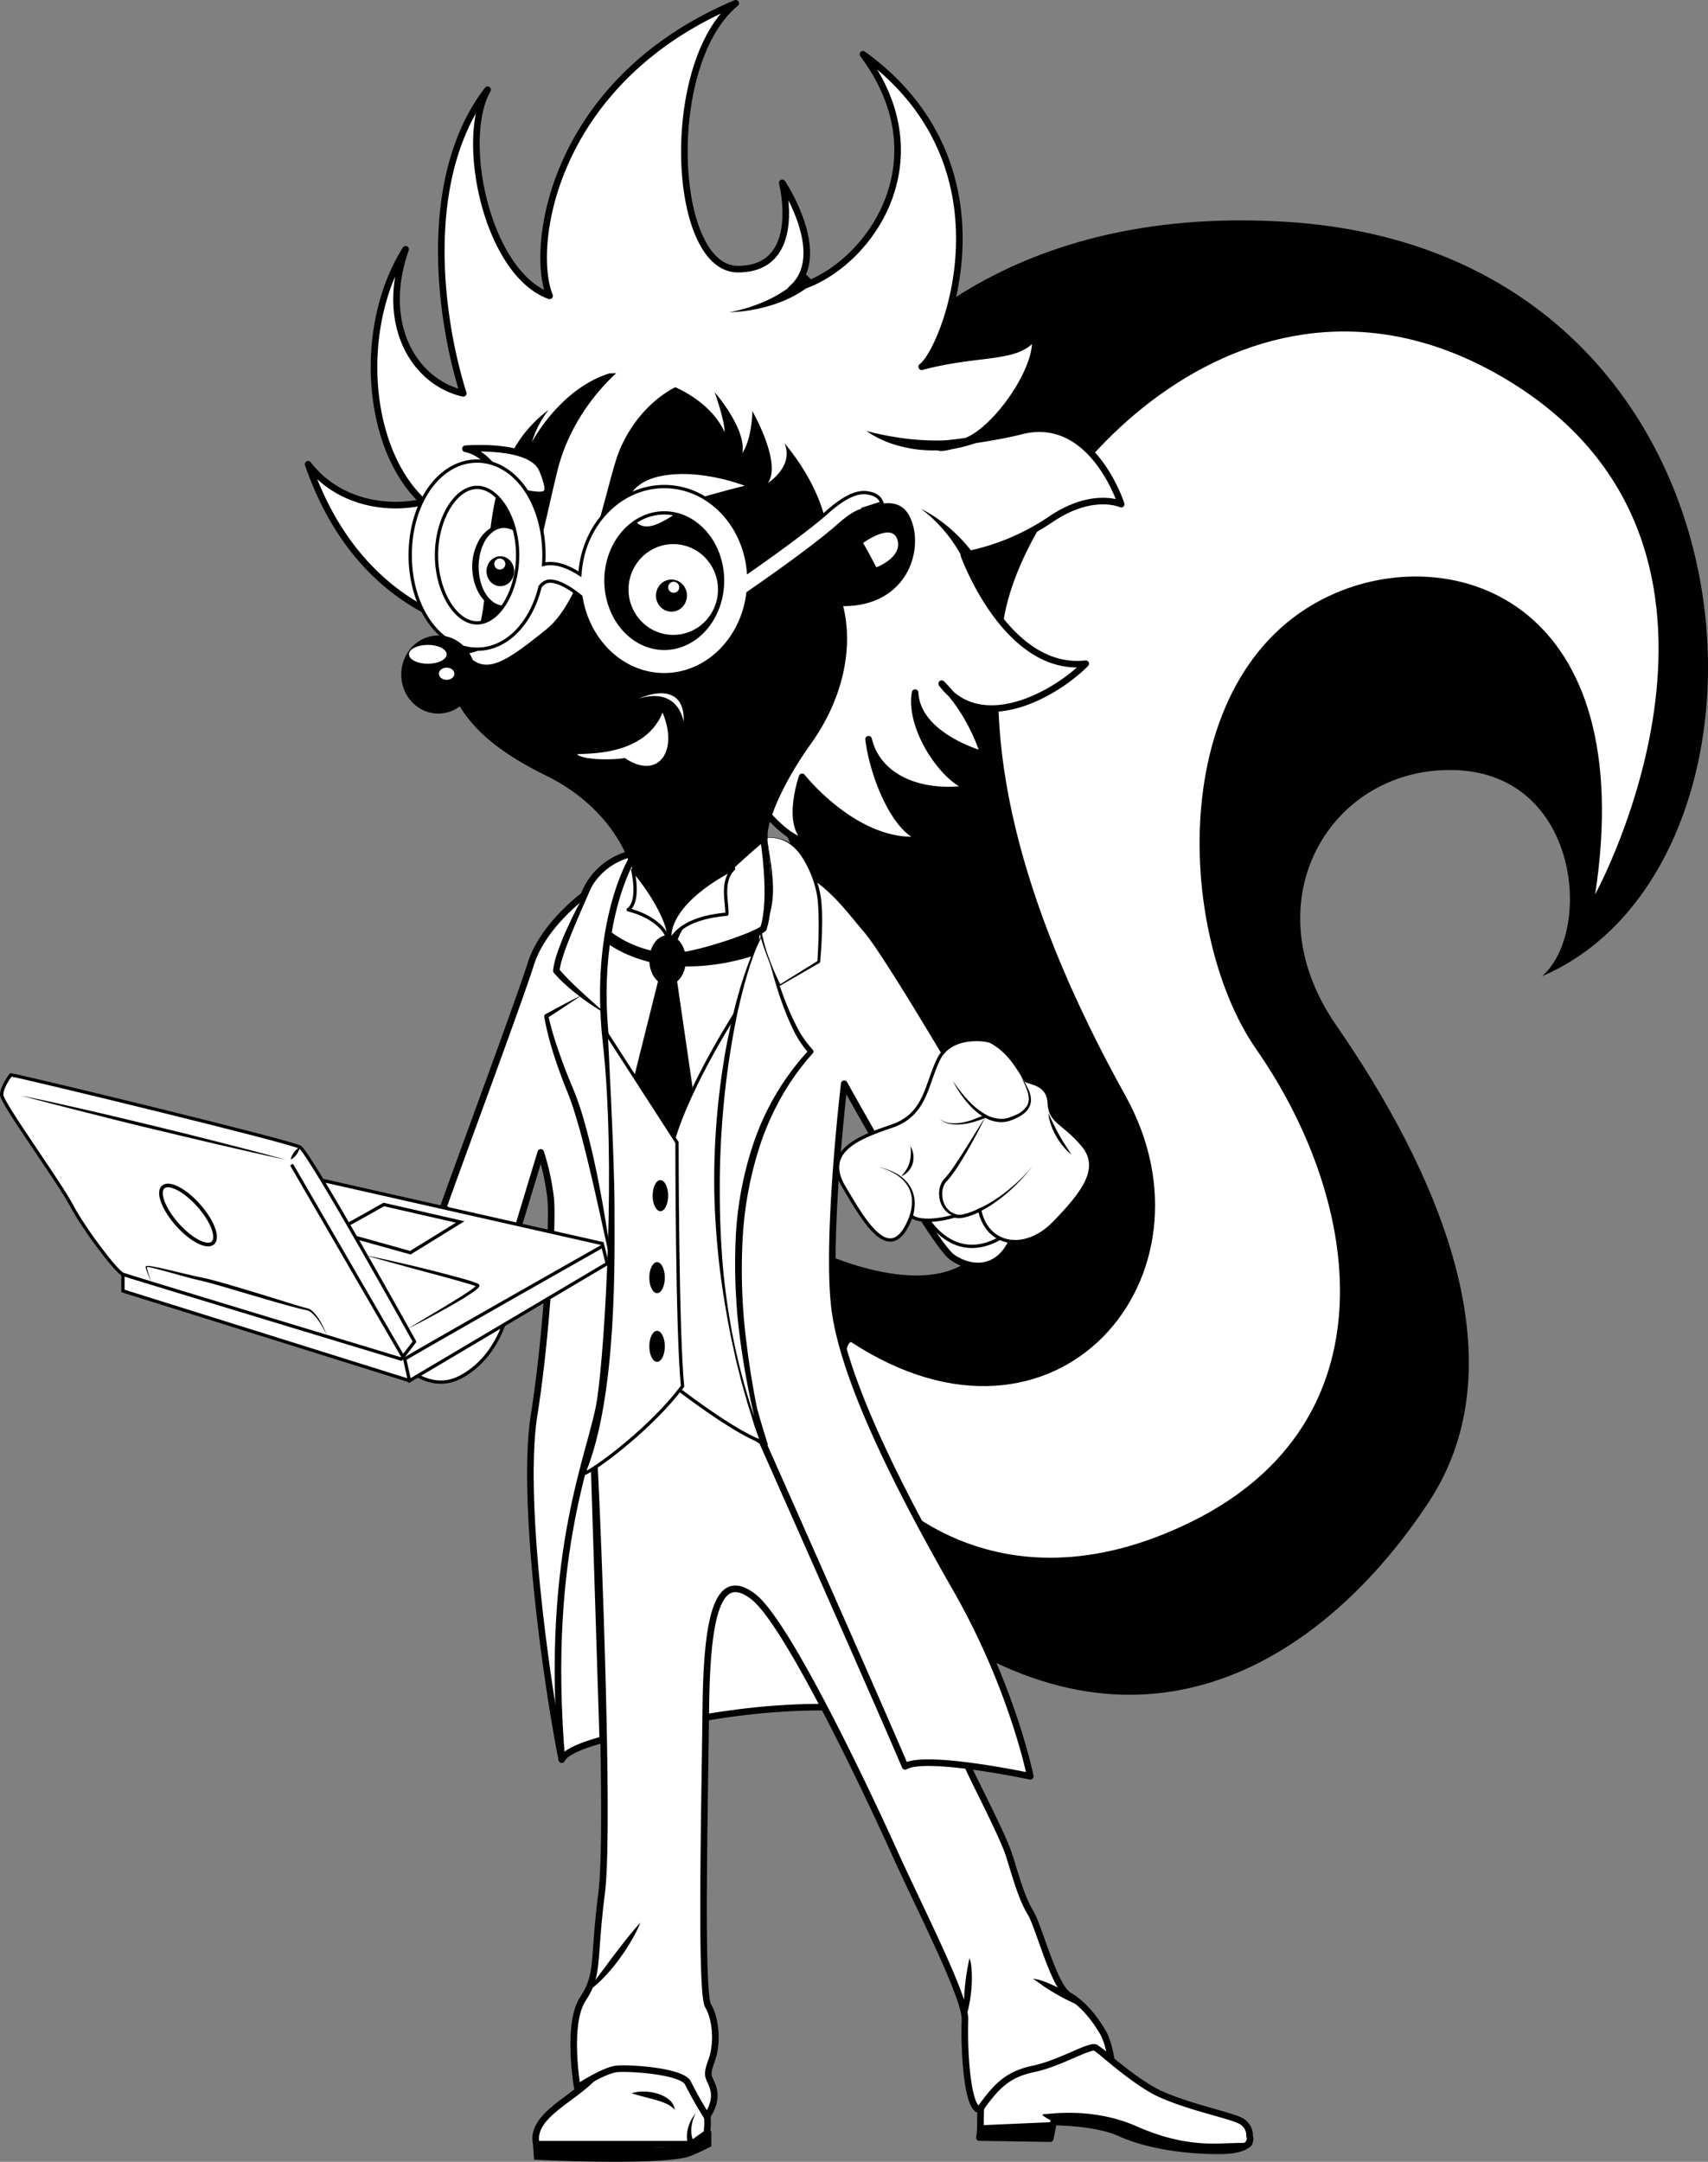 <svg id="Layer_1" data-name="Layer 1" xmlns="http://www.w3.org/2000/svg" viewBox="0 0 760.13 961.63"><rect x="0" y="0" width="760.13" height="961.63" fill="#808080" stroke="none"/><defs><style>.cls-1{fill:#010101;}.cls-2,.cls-3,.cls-4,.cls-6,.cls-8{fill:#fff;}.cls-3,.cls-4,.cls-5,.cls-6,.cls-7,.cls-8{stroke:#010101;}.cls-3,.cls-4,.cls-5,.cls-8{stroke-linejoin:round;}.cls-3,.cls-5{stroke-width:2.93px;}.cls-4,.cls-6,.cls-7{stroke-width:1.47px;}.cls-5,.cls-7{fill:none;}.cls-6,.cls-7{stroke-miterlimit:10;}.cls-8{stroke-width:1.63px;}</style></defs><path class="cls-1" d="M516.1,613.79s57.18,28.59,76.9-3-43-114.36-73.94-155.76C446.11,357.47,505.26,139.6,732,157.34c213,17.75,225.76,284.91,108.45,335.19,22.67-19.72,16.76-89.71-38.45-91.68s-91.73,57.77-53.24,113.37c44.36,64.08,82.81,148.86,41.41,212s-117.32,120.27-212,61.12S516.1,613.79,516.1,613.79Z" transform="translate(-154.18 -58.28)"/><path class="cls-2" d="M864.11,456.06s83.79-152.81-37.47-227.74c-115.78-71.54-215.9,44.37-225.76,105.49s9.86,132.1,54.23,212S624.54,715.33,532.86,655.2c-8.87,4.93,11.83,63.09,11.83,63.09s50.28,61.12,140,16.76,75.91-142,28.59-210C677.13,473.11,672.46,354.48,748.76,322,802,299.3,883.82,325.92,864.11,456.06Z" transform="translate(-154.18 -58.28)"/><path class="cls-3" d="M383,340.71s-65.07,1-91.68-75.91c12.81,16.76,34.5,20.7,51.26,16.76C317,257.9,313,203.68,334.7,169.17c-11.83,33.52,3.95,59.15,25.64,64.08-10.85-34.5-18.74-96.61,10.84-135.06-12.82,22.68,0,81.83,27.6,91.69-8.87-21.69,1-95.63,82.82-130.14C449.06,86.36,453,178,482.58,178S502.3,139.6,502.3,139.6s21.69,32.53,3.94,47.32c30.56-5.92,69.5-54.22,32-104.5,69.5,50.28,36,132.1,26.13,139,25.63-6.9,43.37-3,50.28-13.8,2.95,12.82-16.76,42.39-31.55,47.32s-10.85,1-10.85,1S592.85,254,608.77,250c31.55-7.88,44.36,32.54,44.36,32.54s-12.81-5.92-31.54,6.9a103.11,103.11,0,0,1-38.45,15.77s18.73,52.25,54.22,48.31c-14.79,14.78-47.32,31.54-64.08,8.87C587.08,376.2,592,394,592,394s-29.57-7.89-30.56-27.61c-3,16.76,14.79,41.41,25.63,42.39-23.66,3.95-42.39-4.93-46.33-21.68,2,16.75,12.81,43.37,25.63,44.36-29.58,4.93-55.21-27.61-55.21-27.61s-7.89,22.68,3,28.59c-12.82,1-31.55-29.57-31.55-29.57Z" transform="translate(-154.18 -58.28)"/><path class="cls-1" d="M539.76,250a140.2,140.2,0,0,0,14.3,2.94,107.08,107.08,0,0,0,14.25,1.24l1.79.06c.59,0,1.18,0,1.78,0,1.18,0,2.37,0,3.56-.07,2.37-.21,4.76-.26,7.12-.63,4.8-.44,9.46-1.59,14.38-2.51a46.66,46.66,0,0,1-13.74,5.91,56.23,56.23,0,0,1-7.43,1.39,61.57,61.57,0,0,1-7.56.29,56.65,56.65,0,0,1-14.89-2.28A45.12,45.12,0,0,1,539.76,250Z" transform="translate(-154.18 -58.28)"/><path class="cls-1" d="M478.74,197.17a65.53,65.53,0,0,0,9.53-2.42,69.67,69.67,0,0,0,9-3.7,53.44,53.44,0,0,0,8.16-5,43.53,43.53,0,0,0,6.79-6.33l4.18,4.11a48.66,48.66,0,0,1-8.62,5.94,55.89,55.89,0,0,1-9.4,4,71.16,71.16,0,0,1-9.75,2.41A66.17,66.17,0,0,1,478.74,197.17Z" transform="translate(-154.18 -58.28)"/><path class="cls-1" d="M564,284.61A51.29,51.29,0,0,1,571.4,289a68.78,68.78,0,0,1,12.92,11.7,71.94,71.94,0,0,1,5.34,7.1l-5.16,2.79a65.46,65.46,0,0,0-3.75-7.31,63.12,63.12,0,0,0-4.69-6.87,65.1,65.1,0,0,0-5.6-6.28A50.14,50.14,0,0,0,564,284.61Z" transform="translate(-154.18 -58.28)"/><path class="cls-3" d="M392.87,1012.08h69l6.9-4.93s3-18.74-9.86-24.65-34.19-7.68-39.93-1C410.12,991.87,389.91,999.26,392.87,1012.08Z" transform="translate(-154.18 -58.28)"/><path class="cls-1" d="M463.85,998.27a17.68,17.68,0,0,0-2,6.81,12.31,12.31,0,0,0,.22,3.39,10.81,10.81,0,0,0,1.13,3l-2.7,1.15a13.28,13.28,0,0,1-.62-4,14,14,0,0,1,.53-3.84,17.64,17.64,0,0,1,1.39-3.49A18.09,18.09,0,0,1,463.85,998.27Z" transform="translate(-154.18 -58.28)"/><path class="cls-1" d="M391.39,1012.08l.49,6.9s51.29,2.64,67.53-1c3-.67,11.34-4.93,11.34-4.93v-6.9s-16.76,9.86-27.6,6.9S391.39,1012.08,391.39,1012.08Z" transform="translate(-154.18 -58.28)"/><path class="cls-1" d="M435.26,989.4a17.66,17.66,0,0,1,5.53-.74,21.77,21.77,0,0,1,5.53.78,15.21,15.21,0,0,1,5.17,2.47,7,7,0,0,1,3,4.88,11.73,11.73,0,0,0-4.19-2.91,38.6,38.6,0,0,0-4.76-1.62c-1.65-.46-3.33-.87-5-1.32S437,990,435.26,989.4Z" transform="translate(-154.18 -58.28)"/><path class="cls-3" d="M593,983.49c-1.44,1.43-2.47,11.33-2.47,17.74s-.49,7.89-.49,7.89l31.55.49,1.48-7.39s18.73,0,29.57,4.93,27.11,7.88,43.87,7.88,13.8-6.41,13.8-6.41a7.33,7.33,0,0,0-3.94-6.9c-4.44-2.46-22.18-5.91-35.49-11.83s-34-25.63-34-25.63S596.94,979.54,593,983.49Z" transform="translate(-154.18 -58.28)"/><path class="cls-1" d="M623.07,1002.22s-19.15.86-32.57,1.44a24.47,24.47,0,0,1-.46,5.46l31.55.49Z" transform="translate(-154.18 -58.28)"/><path class="cls-1" d="M700,1014.54c12.83,0,10.59-1.87,11.83-3-.62-.29-4.6,0-7.39,0-7.89,0-22.18,2.47-44.37-7.39-19.66-8.74-38.94-5.42-41.4-5.42s4.44,3.45,4.44,3.45,18.73,0,29.57,4.93S683.2,1014.54,700,1014.54Z" transform="translate(-154.18 -58.28)"/><path class="cls-3" d="M453,825.26s62.6-15.28,110.9-2.47c-45.84-50.28-61.61-84.78-83.79-80.35S453,825.26,453,825.26Z" transform="translate(-154.18 -58.28)"/><path class="cls-3" d="M418.5,707.45c.49,2.46,7.4,161.68,3.45,192.73s-1,36-8.38,47.32-2.46,39.44-2.46,39.44,11.83-7.89,17.74-8.38,29.09,1,31.55,6.4a167.34,167.34,0,0,0,8.38,14.79s4.44-5.91,3-11.83-3.95-4.93-1-12.81,2-18.74-1.48-24.65-1.48-89.71-1-132.6,5.91-61.12,21.19-49.29,51.27,88.23,62.6,113.37,32,65.07,31.55,74.93.49,38.94,6.41,39.92c7.39-10.35,12.32-15.77,24.15-18.23s25.14-10.85,27.61-9.37a67.94,67.94,0,0,1,6.9,5.42s-1-7.88-4-12.81S636.87,950,630,946s-13.31-30.56-17.26-37-6.4-15.77-9.36-25.14-15.78-33.51-18.24-39.43S494.9,681.82,493.92,680.34s-15.28-20.71-17.25-20.71S429.84,672,429.84,672Z" transform="translate(-154.18 -58.28)"/><path class="cls-1" d="M439.2,913.49a63.64,63.64,0,0,1-4.52,8.86,90.81,90.81,0,0,1-5.53,8.22,75,75,0,0,1-6.45,7.57,41.92,41.92,0,0,1-7.65,6.4l11.76-15.73c2-2.6,3.95-5.2,6-7.76S436.93,915.94,439.2,913.49Z" transform="translate(-154.18 -58.28)"/><path class="cls-1" d="M585.6,929.26a12.87,12.87,0,0,1,.82,3.48c.12,1.17.23,2.34.26,3.51a62.09,62.09,0,0,1-.2,7,64.12,64.12,0,0,1-1,6.89,40.4,40.4,0,0,1-1.89,6.77,47.42,47.42,0,0,1-.4-7c0-2.32.13-4.62.33-6.91s.47-4.57.82-6.85c.18-1.14.4-2.28.6-3.41S585.48,930.44,585.6,929.26Z" transform="translate(-154.18 -58.28)"/><path class="cls-1" d="M613.88,938.52a12.57,12.57,0,0,1,3.51.69c1.12.37,2.23.75,3.3,1.2a61.5,61.5,0,0,1,6.27,3.05,63,63,0,0,1,5.88,3.7,40.35,40.35,0,0,1,5.4,4.51,47.17,47.17,0,0,1-6.55-2.51c-2.11-1-4.15-2-6.16-3.14s-4-2.31-5.91-3.57c-1-.63-1.91-1.3-2.86-2S614.9,939.12,613.88,938.52Z" transform="translate(-154.18 -58.28)"/><path class="cls-4" d="M325.34,657.17c1.48,1,16.26,22.67,33.52,13.8s21.19-29.08,21.19-29.08Z" transform="translate(-154.18 -58.28)"/><path class="cls-3" d="M351.46,595.55c.5-2.46,33.52-91.19,38.94-108.44s23.66-30.56,23.66-30.56,4.93-16.27,24.65-19.23,45.35-3.45,64.57,3.95S530.4,461,539.76,471.83s45.35,72.46,45.35,72.46,25.14,54.22,19.22,66.54-17.25,12.82-26.12,6.9-48.31-77.38-48.31-77.38-7.88,66.54-4.43,98.58,29.08,82.32,54.22,126.19,33,83.3,33,83.3S566.38,838.57,557,844c-16.26-38-63.58-144.43-63.58-144.43L454,672,418.5,707.45l3.94,124.71s-16.26,3.94-18.23,8.87c-6.9-34.5-18.24-115.84-12.33-153.3s8.38-85.77,7.4-96.12a107.89,107.89,0,0,0-4.44-20.7L382,613.3Z" transform="translate(-154.18 -58.28)"/><path class="cls-1" d="M420.47,445.7c-3.16,7.44-6.48,14.77-9.6,22.17-1.59,3.67-3.07,7.4-4.5,11.12-.7,1.86-1.35,3.74-1.92,5.62a30.66,30.66,0,0,0-1.28,5.58l-.33-1c1.53,1.82,3.17,3.58,4.87,5.3s3.47,3.38,5.26,5c3.58,3.31,7.27,6.53,10.95,9.81-2.15-1.2-4.24-2.51-6.29-3.88s-4.06-2.81-6-4.32-3.88-3.07-5.71-4.75a59.31,59.31,0,0,1-5.27-5.36h0a1.36,1.36,0,0,1-.31-1c.48-4.36,1.94-8.15,3.39-12s3.18-7.47,4.92-11.13,3.65-7.21,5.62-10.74S418.26,449.09,420.47,445.7Z" transform="translate(-154.18 -58.28)"/><path class="cls-1" d="M426.88,624.14l-6.35-28.78c-2.13-9.58-4.34-19.14-6.78-28.62q-1.81-7.12-4-14.1-1.08-3.5-2.37-6.88c-.86-2.23-1.87-4.54-2.72-6.84-3.48-9.26-6.6-18.64-8.29-28.5v0a.89.89,0,0,1,.45-.92q4-2.21,8.08-4.36t8.17-4.21q-3.78,2.63-7.61,5.16c-2.55,1.69-5.12,3.35-7.69,5l.45-.95a128.66,128.66,0,0,0,4,14q2.31,6.95,5.08,13.74l2.79,6.82q1.37,3.49,2.49,7c1.52,4.72,2.76,9.5,4,14.28,2.36,9.57,4.3,19.23,6,28.91S425.76,614.37,426.88,624.14Z" transform="translate(-154.18 -58.28)"/><path class="cls-5" d="M435.26,440.77S418,469.36,423.92,522.11s1,134.07-2.46,158.23-25.14,66-17.25,160.69" transform="translate(-154.18 -58.28)"/><path class="cls-1" d="M361.81,344.65s4.93,4.93,7.89-19.71,0-63.1,28.59-84.29a44.41,44.41,0,0,0-7.39,14.29s12.32-23.66,34.5-30.56c14.79-1,42.39,6.9,51.27,26.13,0-5.43-4.44-17.75-4.44-17.75s14.29,16.27,12.32,27.11C489,253,489,241.14,489,241.14s13.31,23.17,6.9,32c0,0,11.83-7.39,7.39-17.75C518.07,273.18,522,289,522.51,295.85,531.38,288,552.08,274.17,559,288s-.49,39.92-29.57,39.92c4.44,17.75.49,40.42-14.3,61.13s-20.21,37.46-19.22,41.9c-11.34,8.38-42.39,43.87-42.39,43.87l-19.23-32.54s-6.9-24.15-37-38.94-37-27.6-41.9-37S361.81,344.65,361.81,344.65Z" transform="translate(-154.18 -58.28)"/><path class="cls-2" d="M440.68,215c-2,.5-30.07,18.74-38.45,52.75s-14.29,77.39-40.42,81.33c8.38,10.35,18.24,3,35.5-10.84s25.13-56.69,31.05-75.42,22.18-34.51,39.43-36.48" transform="translate(-154.18 -58.28)"/><path class="cls-2" d="M538.28,299.8c1,1.48,5.92,10.84,5.92,10.84s11.83-4.43,9.36-12.32S538.28,299.8,538.28,299.8Z" transform="translate(-154.18 -58.28)"/><ellipse class="cls-2" cx="223.91" cy="252.12" rx="12.32" ry="17.99"/><path class="cls-1" d="M390.4,310.4a26,26,0,0,1-.65,6,22.14,22.14,0,0,1-2,5.66,15.1,15.1,0,0,1-3.81,4.76,10.14,10.14,0,0,1-5.83,2.34,10.39,10.39,0,0,1-6.17-1.87,15.34,15.34,0,0,1-4.38-4.7,21.9,21.9,0,0,1-2.44-5.88,28.2,28.2,0,0,1-.8-6.27,24,24,0,0,1,3.23-12.16,15.26,15.26,0,0,1,4.38-4.71,10.37,10.37,0,0,1,6.18-1.86,10.17,10.17,0,0,1,5.83,2.33,15.11,15.11,0,0,1,3.81,4.77,22.1,22.1,0,0,1,2,5.67A26.48,26.48,0,0,1,390.4,310.4Zm0,0a26.33,26.33,0,0,0-.75-5.94,20.53,20.53,0,0,0-2.29-5.49,13.72,13.72,0,0,0-4-4.25,8.86,8.86,0,0,0-5.3-1.58,8.69,8.69,0,0,0-4.95,2.05,13.72,13.72,0,0,0-3.41,4.31,20.77,20.77,0,0,0-1.88,5.28,25.74,25.74,0,0,0-.62,5.62,25.11,25.11,0,0,0,.61,5.61,20.48,20.48,0,0,0,1.89,5.29,13.66,13.66,0,0,0,3.4,4.31,8.74,8.74,0,0,0,5,2.05,8.89,8.89,0,0,0,5.31-1.58,13.85,13.85,0,0,0,4-4.26,20.21,20.21,0,0,0,2.29-5.49A26.32,26.32,0,0,0,390.4,310.4Z" transform="translate(-154.18 -58.28)"/><ellipse class="cls-2" cx="298.58" cy="262.22" rx="20.95" ry="21.2"/><path class="cls-1" d="M473.71,320.5a22.44,22.44,0,0,1-5.89,15.14,21.78,21.78,0,0,1-31.19,1.05,22.49,22.49,0,0,1,0-32.39,21.79,21.79,0,0,1,31.2,1.06A22.44,22.44,0,0,1,473.71,320.5Zm0,0a20.41,20.41,0,0,0-6.3-14.74,20.15,20.15,0,0,0-6.84-4.25,19.73,19.73,0,0,0-21.38,5.31,20.33,20.33,0,0,0,0,27.37,19.7,19.7,0,0,0,28.23,1.05A20.41,20.41,0,0,0,473.71,320.5Z" transform="translate(-154.18 -58.28)"/><ellipse class="cls-1" cx="222.67" cy="254.09" rx="6.16" ry="6.65"/><ellipse class="cls-1" cx="298.83" cy="264.94" rx="6.9" ry="7.15"/><path class="cls-3" d="M361.32,257.9s29.41-2.54,34.24,9.38,2.33,12.19-8.09,10.33S374.07,260.56,361.32,257.9Z" transform="translate(-154.18 -58.28)"/><path class="cls-3" d="M490.47,274.66s-20.7-9.37-40.42-6.41S428.36,286,437.23,292.4s22.18-9.36,32.54-12.32S490.47,274.66,490.47,274.66Z" transform="translate(-154.18 -58.28)"/><path class="cls-6" d="M538.44,284.64l8.22-2.59c-1-3-3.46-4.11-6.68-4.56-4.67-.65-10.4,2.15-17.6,8.55-8.7,7.73-25.14,19.48-35.12,26.45-1.84-21.17-17.93-37.77-37.46-37.77-19.9,0-36.2,17.26-37.52,39-5.9-3.8-11-5.33-15.54-4.53-.23,0-.41.12-.63.16.1-1.36.15-2.73.15-4.13,0-23.46-13.07-41.84-29.76-41.84s-29.76,18.38-29.76,41.84,13.07,41.84,29.76,41.84c13.13,0,24-11.4,28-27.67a5.56,5.56,0,0,1,3.55-2.52c2-.36,6.5.21,14.66,6.82,3.06,19.67,18.49,34.7,37.06,34.7,19.06,0,34.81-15.82,37.28-36.26,8.63-5.95,29.79-20.75,40.49-30.26,8.39-7.46,11.41-6.64,11.44-6.63S538.76,285.14,538.44,284.64ZM366.5,335.35c-9.62,0-18.06-14.08-18.06-30.13s8.44-30.13,18.06-30.13,18.05,14.08,18.05,30.13S376.11,335.35,366.5,335.35Zm83.3,11.34c-14.3,0-25.94-13.52-25.94-30.13s11.64-30.13,25.94-30.13,25.94,13.51,25.94,30.13S464.11,346.69,449.8,346.69Z" transform="translate(-154.18 -58.28)"/><ellipse class="cls-1" cx="195.07" cy="300.05" rx="16.51" ry="17.38"/><ellipse class="cls-2" cx="190.39" cy="291.06" rx="8.38" ry="4.19"/><ellipse class="cls-2" cx="198.77" cy="299.69" rx="3.45" ry="2.71"/><path class="cls-2" d="M411.11,394c-1.8-1.28,29.08,2.95,37.95-18.73,7.4,17.74-2.46,30.06-16.76,20.21C426.88,396.41,414.56,396.41,411.11,394Z" transform="translate(-154.18 -58.28)"/><path class="cls-2" d="M437.73,369.3s16.75-6.9,20.7,9.86C458.92,367.82,451.53,363.39,437.73,369.3Z" transform="translate(-154.18 -58.28)"/><circle class="cls-2" cx="299.82" cy="261.24" r="2.46"/><circle class="cls-2" cx="222.43" cy="250.89" r="2.46"/><path class="cls-1" d="M424.91,471.83s25.14,23.66,67.53,1c-1.48,9.37.49,9.37.49,9.37s-38.45,15.77-68-3.94C422.94,477.25,424.91,471.83,424.91,471.83Z" transform="translate(-154.18 -58.28)"/><path class="cls-4" d="M435.75,445.21s3.45,13.8-2,17.75c9.86,2.46,17.25,8.38,17.75,13.8C453.5,470.35,443.64,454.08,435.75,445.21Z" transform="translate(-154.18 -58.28)"/><polygon class="cls-1" points="293.9 432.28 282.07 479.61 300.8 510.66 308.2 483.55 300.8 432.78 293.9 432.28"/><path class="cls-6" d="M483.57,505.84s-22.68,34.51-30.07,60.63c.49,51.26-1,107-1,107s30.07,23.66,42.39,26.61C458.43,584.71,483.57,505.84,483.57,505.84Z" transform="translate(-154.18 -58.28)"/><path class="cls-6" d="M414.06,713.36c-1.2,2.92,28.1-17.25,43.88-38.45-2.47-24.64-2.47-108.44-2.47-108.44l-31.55-48.8s3,55.7,3,76.9S428.36,678.86,414.06,713.36Z" transform="translate(-154.18 -58.28)"/><path class="cls-2" d="M493.43,474.29c-11.83,18.24-38.95,123.73.49,227.24-13.31-54.22-22.68-127.67,21.19-175.48C502.79,513.23,496.38,480.21,493.43,474.29Z" transform="translate(-154.18 -58.28)"/><path class="cls-1" d="M493.42,474.44c-1,2-2.1,4.21-3,6.46s-1.7,4.51-2.44,6.81c-1.48,4.59-2.77,9.25-3.92,13.93-2.36,9.37-4,18.89-5.47,28.43a392.28,392.28,0,0,0-4.08,57.7c0,9.65.31,19.31,1,29s1.88,19.24,3.48,28.77a285,285,0,0,0,15.56,55.77l-1.43.45c-1.92-7.44-3.71-14.92-5.27-22.45s-2.87-15.13-3.94-22.76a253.52,253.52,0,0,1-2.37-46.17,154.63,154.63,0,0,1,8.66-45.51,115.32,115.32,0,0,1,24-39.53v1.54a47.44,47.44,0,0,1-7.74-12.14,126.72,126.72,0,0,1-5.24-13.23c-1.52-4.48-2.8-9-4.06-13.57l-1.86-6.82-.95-3.4-.53-1.68C493.72,475.45,493.59,475,493.42,474.44Zm0-.29a14.33,14.33,0,0,1,.85,1.71l.61,1.67c.38,1.11.77,2.23,1.12,3.35l2.14,6.74c1.42,4.49,2.92,8.95,4.54,13.36a122.41,122.41,0,0,0,5.54,12.88,46.66,46.66,0,0,0,7.69,11.41,1.13,1.13,0,0,1,0,1.53h0a110.51,110.51,0,0,0-13.37,18.38,123.16,123.16,0,0,0-9.48,20.65,162,162,0,0,0-8.43,44.65,255.73,255.73,0,0,0,1.84,45.68c.92,7.59,2.12,15.15,3.49,22.68s2.92,15,4.66,22.5v0a.76.76,0,0,1-1.45.42l-2.39-6.88c-.39-1.14-.82-2.28-1.18-3.44L488.57,688c-.7-2.32-1.49-4.62-2.14-7l-2-7c-.67-2.33-1.18-4.7-1.79-7l-.87-3.53c-.29-1.18-.51-2.37-.78-3.56l-1.56-7.1-1.37-7.14c-1.71-9.55-3.21-19.14-4.2-28.8s-1.62-19.36-1.8-29.08a332.26,332.26,0,0,1,4.34-58.07c.36-2.4.8-4.79,1.26-7.17s1-4.76,1.47-7.14,1.09-4.74,1.63-7.1,1.17-4.72,1.85-7.05c1.25-4.7,2.78-9.31,4.45-13.88.85-2.28,1.76-4.53,2.76-6.75.5-1.1,1-2.21,1.61-3.27.31-.55.52-1.06.91-1.63S493.1,474.65,493.43,474.15Z" transform="translate(-154.18 -58.28)"/><path class="cls-2" d="M495.89,430.92c-1.55.11,6.9,28.59-3.45,40.91,2,10.84,8.87,24.64,8.87,24.64l17.26-10.35s2-22.67-.5-32S509.2,429.93,495.89,430.92Z" transform="translate(-154.18 -58.28)"/><path class="cls-1" d="M495.9,431c-.1,0-.13.32-.13.51s0,.44,0,.65c0,.44.08.88.14,1.31.11.87.24,1.74.38,2.61l.82,5.21a95.23,95.23,0,0,1,1.05,10.54,45.26,45.26,0,0,1-.8,10.63,21.71,21.71,0,0,1-4.54,9.72l.12-.44a72.15,72.15,0,0,0,3.41,12.59c.76,2.05,1.53,4.09,2.41,6.1s1.79,4,2.77,5.93l-.39-.11,17.09-10.62-.28.45c.35-5.55.6-11.13.58-16.69,0-2.77-.08-5.55-.26-8.31A35.49,35.49,0,0,0,517,453a45.68,45.68,0,0,0-6.9-14.91,19.39,19.39,0,0,0-6.15-5.42A15.4,15.4,0,0,0,495.9,431Zm0-.15a15.72,15.72,0,0,1,8.2,1.5,20.11,20.11,0,0,1,6.63,5.21,32.66,32.66,0,0,1,4.63,7.11,47.67,47.67,0,0,1,3.07,7.9,37.74,37.74,0,0,1,1.41,8.4c.22,2.81.27,5.62.23,8.43q-.12,8.42-.91,16.78v0a.59.59,0,0,1-.28.44l-17.42,10.08h0a.27.27,0,0,1-.37-.1h0c-1-2-1.84-4-2.7-6s-1.71-4-2.5-6.09-1.54-4.11-2.23-6.2a65.37,65.37,0,0,1-1.73-6.39.49.49,0,0,1,.1-.41l0,0a22.2,22.2,0,0,0,4.08-9.31,51.67,51.67,0,0,0,1.05-10.34,92,92,0,0,0-.45-10.49c-.16-1.75-.37-3.5-.6-5.24l-.34-2.62c0-.43-.1-.87-.13-1.31a5,5,0,0,1,0-.67,2,2,0,0,1,0-.34C495.68,431.06,495.68,430.89,495.89,430.84Z" transform="translate(-154.18 -58.28)"/><path class="cls-3" d="M493.92,430.92s4.44,27.11,0,40.42c-4.93,3.94-33,12.81-40.42,12.32C451,478.24,458.92,460,493.92,430.92Z" transform="translate(-154.18 -58.28)"/><path class="cls-4" d="M452.51,477.25s2.47-10.35,25.14-12.32c.5-4.44-3-14.3,3-20.21C460.4,455.07,450.54,467.89,452.51,477.25Z" transform="translate(-154.18 -58.28)"/><ellipse class="cls-1" cx="297.11" cy="427.11" rx="8.13" ry="11.09"/><ellipse class="cls-1" cx="293.9" cy="531.86" rx="3.45" ry="6.9"/><ellipse class="cls-1" cx="292.42" cy="568.33" rx="3.45" ry="6.9"/><ellipse class="cls-1" cx="292.42" cy="598.89" rx="3.45" ry="6.9"/><path class="cls-6" d="M566,598.88s14,27,39.93,5.55c7-19.6,8.87-23.66,8.87-23.66Z" transform="translate(-154.18 -58.28)"/><path class="cls-6" d="M595.22,521.61c-2-1.07-17.75-3.32-23.3,7.77s-5.54,24.77-21.07,29.94-30.31,11.46-21.07,27,21.07,36.6,29.94,12.94c4,3.09,13.44,1.73,19.47-.12,2.72,1.23,9.49-1.85,11-2.59,3.17,15.83,20.12,19.07,33.15,5.67s21.44-24.4,12.57-34.75-14.42-10-14.79-18.49-8.13-8.87-10.35-10C607.05,533.07,603.35,526.05,595.22,521.61Z" transform="translate(-154.18 -58.28)"/><path class="cls-1" d="M544.94,577.44a25.82,25.82,0,0,1,7.22,2.37,17.73,17.73,0,0,1,6,4.73,14.5,14.5,0,0,1,2,3.35,15.57,15.57,0,0,1,1,3.81,21.16,21.16,0,0,1-.73,7.76L559,599a19.66,19.66,0,0,0,1-7.24,14.6,14.6,0,0,0-.73-3.58A13.13,13.13,0,0,0,557.6,585a17.39,17.39,0,0,0-5.61-4.85A25.76,25.76,0,0,0,544.94,577.44Z" transform="translate(-154.18 -58.28)"/><path class="cls-1" d="M578.21,539a64.37,64.37,0,0,0,4.26,5.79,46.26,46.26,0,0,0,4.87,5.21,28,28,0,0,0,5.68,4.12,14.08,14.08,0,0,0,6.54,1.84,11.18,11.18,0,0,0,3.35-.44,28.67,28.67,0,0,0,3.25-1.26,10.5,10.5,0,0,0,5.16-4.24c1.06-2,.77-4.41,0-6.63s-1.87-4.39-2.81-6.61a58.28,58.28,0,0,1,3.46,6.37,12.06,12.06,0,0,1,1,3.59,7.05,7.05,0,0,1-.61,3.77,8.93,8.93,0,0,1-2.4,3,16.22,16.22,0,0,1-3.18,2,24.06,24.06,0,0,1-3.44,1.4,13,13,0,0,1-3.77.53,15.26,15.26,0,0,1-7.19-2.07,26.44,26.44,0,0,1-5.8-4.52A45.85,45.85,0,0,1,578.21,539Z" transform="translate(-154.18 -58.28)"/><path class="cls-1" d="M589.27,596.11a48.08,48.08,0,0,0,6.83-3.61,74.05,74.05,0,0,0,6.37-4.51c2-1.65,4-3.34,5.87-5.19,1-.89,1.83-1.86,2.74-2.8s1.75-2,2.62-2.93c-.83,1-1.63,2-2.48,3s-1.7,2-2.62,2.94a77.19,77.19,0,0,1-5.66,5.49,72,72,0,0,1-6.24,4.87,48.35,48.35,0,0,1-6.88,4.05Z" transform="translate(-154.18 -58.28)"/><path class="cls-1" d="M631.08,571.89a22,22,0,0,1-3.86-3.79,31,31,0,0,1-3.05-4.48c-.45-.78-.84-1.6-1.24-2.41s-.73-1.66-1-2.53a22.77,22.77,0,0,1-1.21-5.27c.79,1.63,1.47,3.26,2.27,4.83s1.58,3.14,2.45,4.66C627.15,566,629.06,568.91,631.08,571.89Z" transform="translate(-154.18 -58.28)"/><path class="cls-1" d="M592.63,555.26c-1.18,2.48-2.47,4.9-3.73,7.34s-2.65,4.82-4,7.21-2.8,4.73-4.28,7.06a54.14,54.14,0,0,1-4.94,6.72c-1.86,1.72-2.34,4.48-2.09,7a9.4,9.4,0,0,0,3.51,6.61,9.64,9.64,0,0,0,7.5,1.41,26.53,26.53,0,0,0,7.67-2.72,24.36,24.36,0,0,1-7.53,3.42,12.71,12.71,0,0,1-4.22.27,9.05,9.05,0,0,1-4.06-1.46,10.33,10.33,0,0,1-4.24-7.37,11.56,11.56,0,0,1,.24-4.34,8.94,8.94,0,0,1,.8-2.08,6.85,6.85,0,0,1,.62-1c.24-.31.54-.6.74-.82a54.61,54.61,0,0,0,4.84-6.48c1.54-2.26,3-4.58,4.47-6.88s2.92-4.64,4.35-7Z" transform="translate(-154.18 -58.28)"/><path class="cls-1" d="M572.29,555.75a7.86,7.86,0,0,0,4.88,2.13,17.94,17.94,0,0,0,5.37-.27c.88-.17,1.75-.4,2.62-.63s1.73-.52,2.57-.86,1.68-.63,2.51-1l2.45-1.14.61,1.34-2.59,1c-.86.33-1.76.58-2.64.87s-1.79.46-2.68.7-1.82.35-2.74.46a18.37,18.37,0,0,1-5.54-.09A8,8,0,0,1,572.29,555.75Z" transform="translate(-154.18 -58.28)"/><path class="cls-1" d="M559.35,568.2a8.61,8.61,0,0,1,1.3,3.64,9.57,9.57,0,0,1-.28,3.94,10.38,10.38,0,0,1-.76,1.86,8.57,8.57,0,0,1-1.17,1.62,8.4,8.4,0,0,1-3.15,2.24,24.53,24.53,0,0,0,2.24-2.93,11.7,11.7,0,0,0,1.43-3.19A18,18,0,0,0,559.35,568.2Z" transform="translate(-154.18 -58.28)"/><polygon class="cls-6" points="141.96 524.71 268.02 553.17 270.24 562.05 182.25 614.17 141.96 524.71"/><path class="cls-7" d="M332.36,664c1.11-1.11,90.58-51.76,90.58-51.76" transform="translate(-154.18 -58.28)"/><path class="cls-7" d="M307.59,603.69c1.11-.37,17.38-9.62,17.38-9.62l34,7.77L336.8,615.52l-29.21-8.14" transform="translate(-154.18 -58.28)"/><polygon class="cls-4" points="54.71 566.85 54.71 574.25 182.25 614.17 180.03 604.19 54.71 566.85"/><path class="cls-4" d="M159,536.4s-4.07,5.18-4.07,8.87,25.14,38.08,31.05,49.17,20,29.58,22.92,30.69,123.85,37.71,123.85,37.71l5.92-7.77s-46.58-83.92-51-86.5S164.15,537.14,159,536.4Z" transform="translate(-154.18 -58.28)"/><path class="cls-2" d="M163.41,545.64c1.11,0,117.93,28.47,117.93,28.47" transform="translate(-154.18 -58.28)"/><path class="cls-1" d="M163.41,545.64c9.93,1.93,19.78,4.23,29.64,6.46s19.68,4.65,29.52,7,19.64,4.82,29.44,7.32l14.68,3.78c4.89,1.32,9.78,2.58,14.65,3.94-4.95-1-9.87-2.16-14.82-3.24l-14.78-3.38c-9.85-2.28-19.67-4.67-29.51-7s-19.64-4.81-29.44-7.3l-14.7-3.74Z" transform="translate(-154.18 -58.28)"/><line class="cls-2" x1="133.45" y1="510.29" x2="129.39" y2="515.84"/><path class="cls-1" d="M287.63,568.57a5.89,5.89,0,0,1-.56,1.72,9.17,9.17,0,0,1-.88,1.48,8.77,8.77,0,0,1-1.15,1.29,5.63,5.63,0,0,1-1.48,1.05,6.1,6.1,0,0,1,.56-1.72,8.85,8.85,0,0,1,.88-1.49,10,10,0,0,1,1.15-1.29A6.22,6.22,0,0,1,287.63,568.57Z" transform="translate(-154.18 -58.28)"/><ellipse class="cls-8" cx="237.83" cy="598.77" rx="6.38" ry="16.64" transform="translate(-491.92 251.01) rotate(-41.64)"/><path class="cls-1" d="M221.45,628.46c-.8-1.83-1.6-3.67-2.22-5.59-.07-.24-.14-.49-.2-.75l0-.21v-.1a.36.36,0,0,1,.12-.27.85.85,0,0,1,.52-.15,9.74,9.74,0,0,1,1.55.12c1,.15,2,.34,3,.53,3.92.83,7.79,1.8,11.68,2.72l5.83,1.34,2.91.62c1,.2,2,.44,3,.69,3.89,1,7.72,2.13,11.56,3.24,7.66,2.28,15.3,4.64,22.92,7q2.85.9,5.72,1.75c.95.27,1.91.55,2.85.76a6,6,0,0,1,2.79,1.55,21.53,21.53,0,0,1,3.57,4.92,42.77,42.77,0,0,1,2.52,5.46,55.25,55.25,0,0,0-2.89-5.23,20.89,20.89,0,0,0-3.73-4.55,5.38,5.38,0,0,0-2.41-1.25c-1-.18-2-.43-3-.67-1.94-.49-3.87-1-5.8-1.54-7.72-2.11-15.37-4.43-23-6.67-3.83-1.14-7.66-2.27-11.49-3.31-1-.27-1.92-.52-2.87-.73l-2.94-.68c-2-.47-3.88-1-5.81-1.53-3.85-1.06-7.69-2.16-11.55-3.15-1-.25-1.93-.49-2.9-.69a8.23,8.23,0,0,0-1.43-.21c-.09,0-.25,0-.2,0a.12.12,0,0,0,0-.1v.07a1,1,0,0,0,0,.17c0,.23.09.47.14.71C220.15,624.67,220.81,626.57,221.45,628.46Z" transform="translate(-154.18 -58.28)"/><line class="cls-4" x1="129.76" y1="518.05" x2="179.3" y2="603.45"/><path class="cls-1" d="M317,616.75c3.62.66,7.21,1.49,10.81,2.26l10.76,2.5c7.17,1.71,14.29,3.56,21.41,5.51,1.77.51,3.53,1,5.3,1.64.45.17.88.31,1.36.53l.17.07.24.15a1.13,1.13,0,0,1,.27.22,1,1,0,0,1,.19.4,1.29,1.29,0,0,1,0,.34,1.53,1.53,0,0,1-.29.58,3,3,0,0,1-.28.32,19,19,0,0,1-2.26,1.79c-3.08,2.1-6.23,4-9.45,5.82s-6.43,3.59-9.67,5.34-6.51,3.44-9.82,5.06l9.47-5.68c3.16-1.88,6.32-3.76,9.45-5.7s6.28-3.83,9.25-5.93a17.43,17.43,0,0,0,2-1.65,1.54,1.54,0,0,0,.18-.2s.05-.11,0,0a.25.25,0,0,0,0,.17.52.52,0,0,0,.11.24c.06.07,0,0,0,0s0,0,0,0l-.15-.06c-.36-.16-.8-.31-1.22-.45-1.72-.57-3.49-1.07-5.26-1.56-7-2.06-14.18-3.89-21.28-5.83l-10.65-2.9Z" transform="translate(-154.18 -58.28)"/></svg>